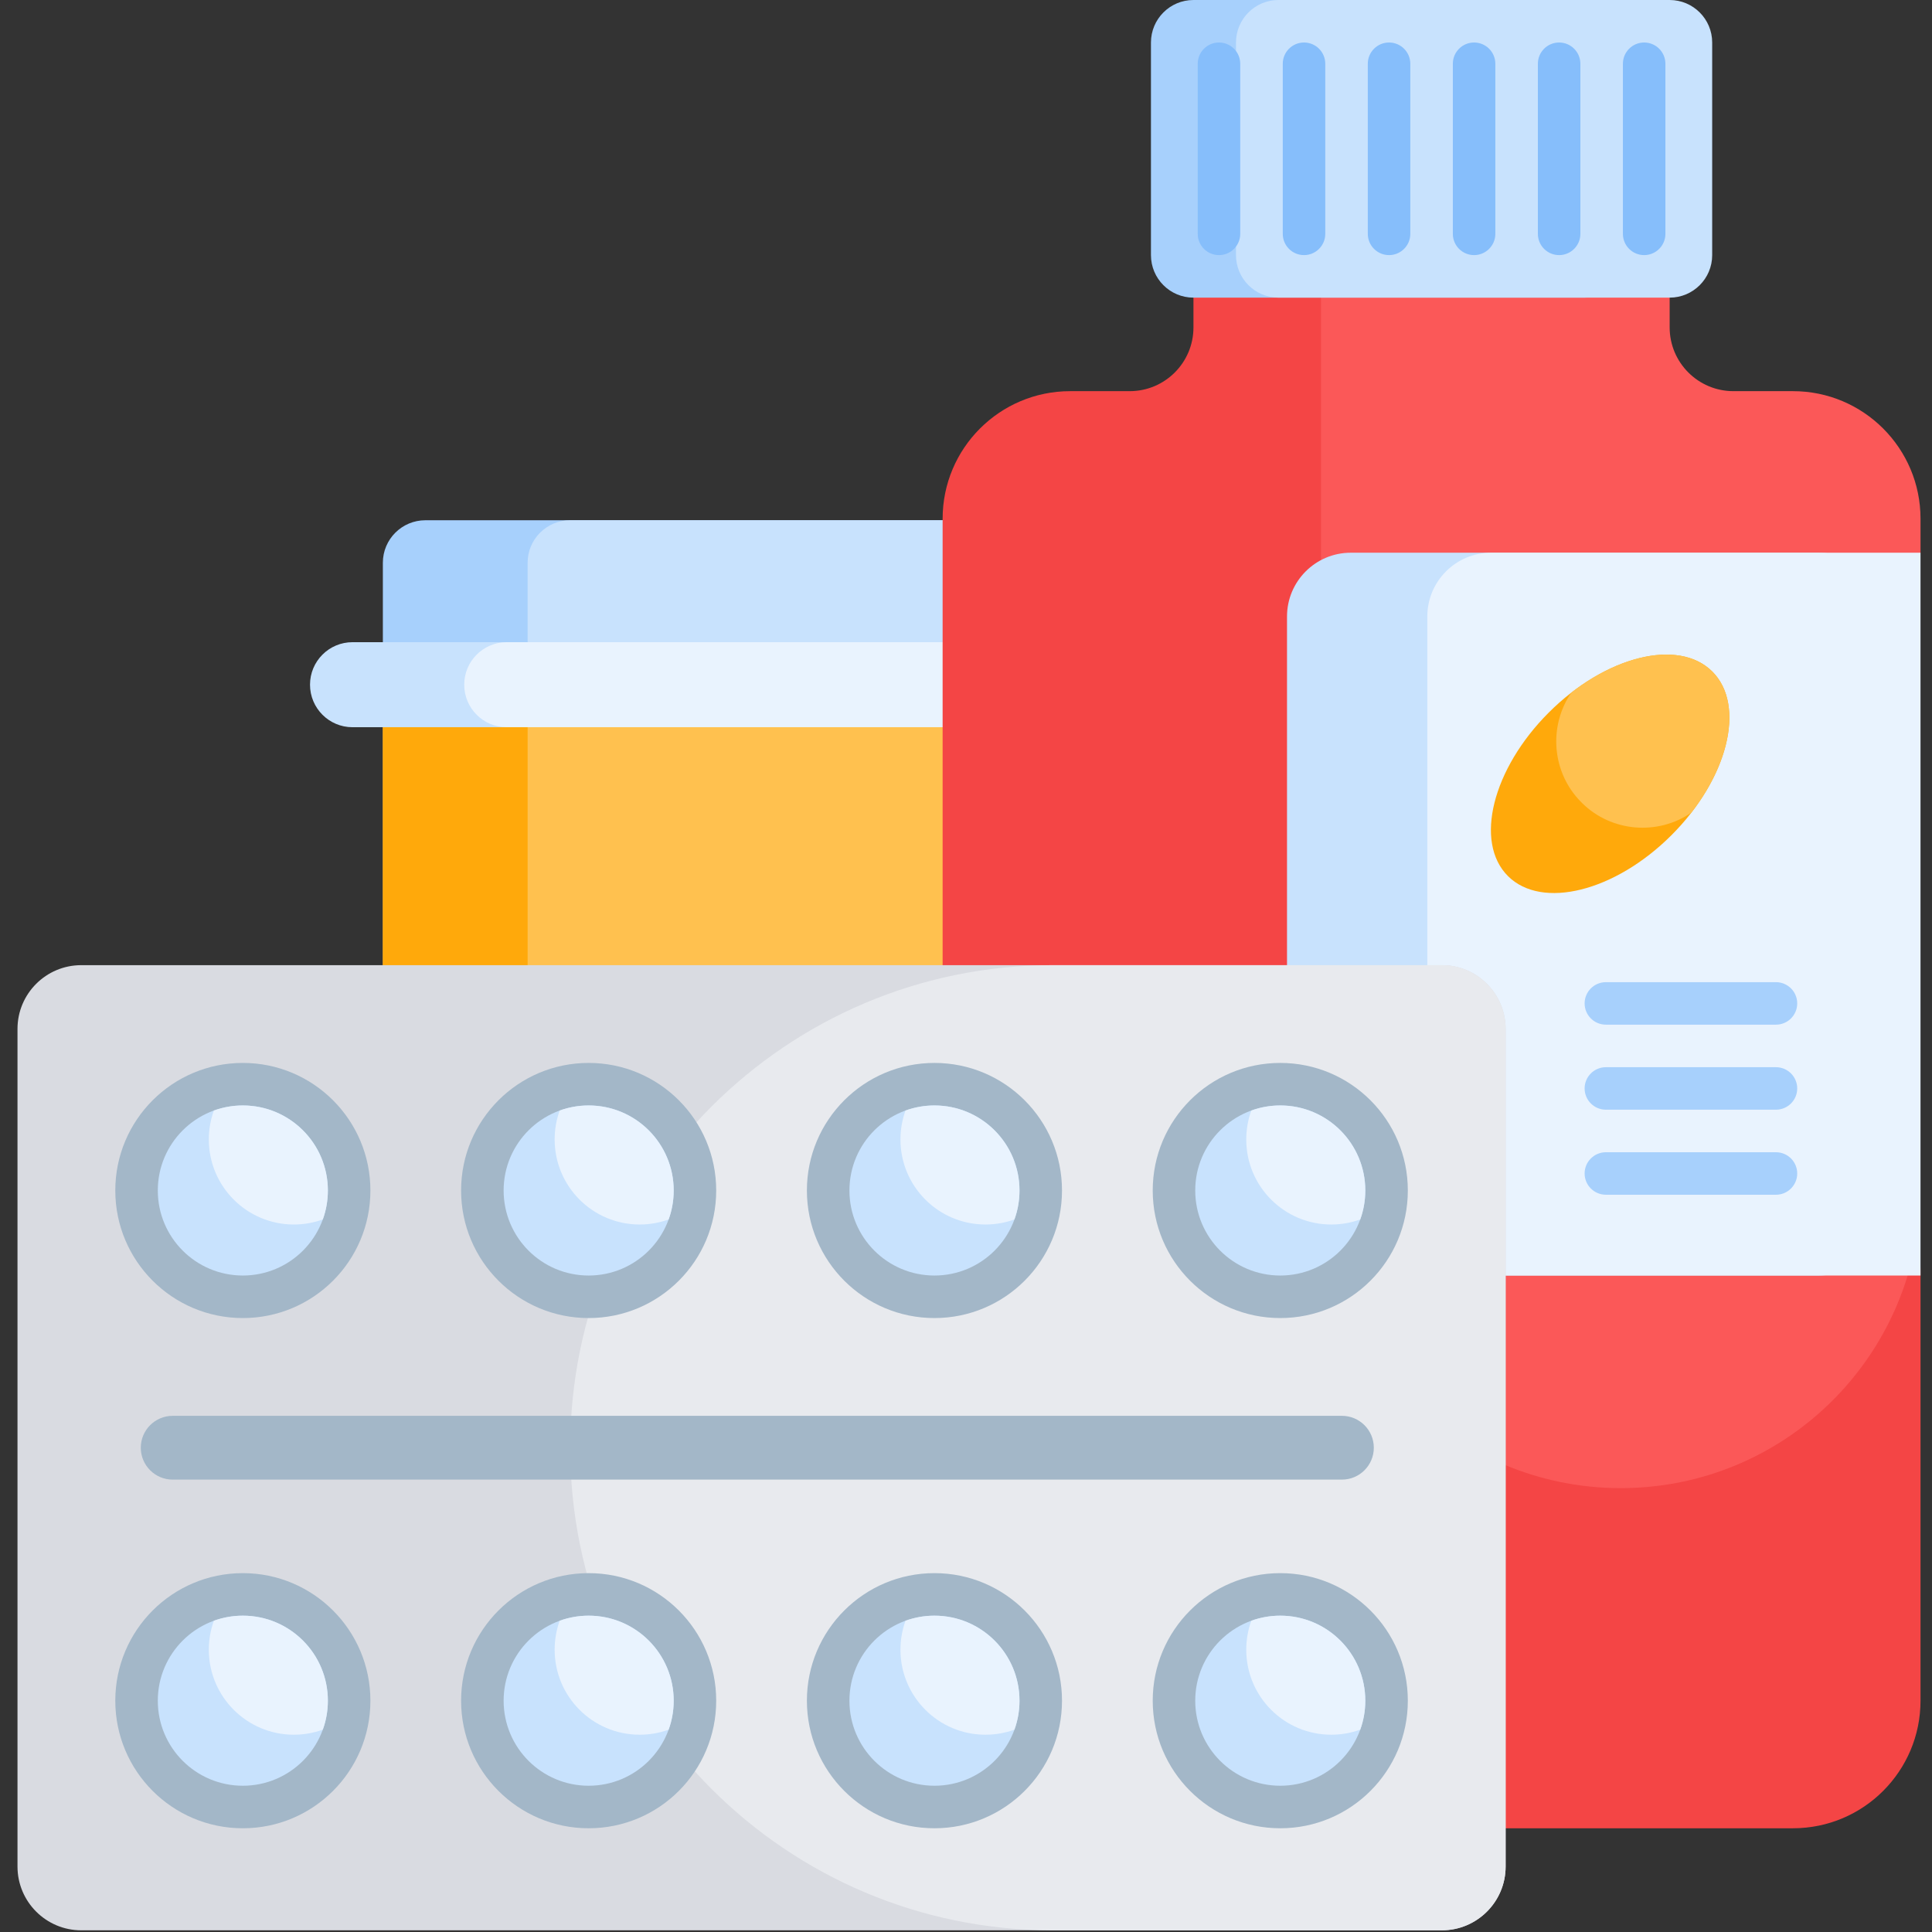 <svg width="71" height="71" viewBox="0 0 71 71" fill="none" xmlns="http://www.w3.org/2000/svg">
<rect x="0" y="0" width="71" height="71" fill="#333333" stroke="none"/>
<path d="M39.704 55.147H14.07V25.495H39.704V55.147Z" fill="#FFC14F"/>
<path d="M19.39 55.147H14.07V25.495H19.39V55.147Z" fill="#FFA90B"/>
<path d="M38.142 26.525H15.633C14.77 26.525 14.07 25.826 14.07 24.963V20.681C14.07 19.818 14.77 19.119 15.633 19.119H38.142C39.005 19.119 39.704 19.818 39.704 20.681V24.963C39.704 25.826 39.005 26.525 38.142 26.525Z" fill="#A7D0FC"/>
<path d="M43.461 26.525H20.952C20.089 26.525 19.39 25.826 19.39 24.963V20.681C19.39 19.818 20.089 19.119 20.952 19.119H43.461C44.324 19.119 45.023 19.818 45.023 20.681V24.963C45.023 25.826 44.324 26.525 43.461 26.525Z" fill="#C8E2FD"/>
<path d="M38.142 26.725H12.955C12.092 26.725 11.393 26.025 11.393 25.162C11.393 24.299 12.092 23.6 12.955 23.6H38.142C39.005 23.6 39.704 24.299 39.704 25.162C39.704 26.025 39.005 26.725 38.142 26.725Z" fill="#C8E2FD"/>
<path d="M43.809 26.725H18.622C17.759 26.725 17.06 26.025 17.06 25.162C17.06 24.299 17.759 23.6 18.622 23.6H43.809C44.672 23.6 45.372 24.299 45.372 25.162C45.372 26.025 44.672 26.725 43.809 26.725Z" fill="#E9F3FE"/>
<path d="M70.578 46.719V62.5C70.578 65.089 68.48 67.188 65.891 67.188H39.328C36.739 67.188 34.641 65.089 34.641 62.5V19.062C34.641 16.474 36.739 14.375 39.328 14.375H41.516C42.81 14.375 43.859 13.326 43.859 12.031V4.688H54.797V42.031H65.891C68.48 42.031 70.578 44.13 70.578 46.719Z" fill="#F44545"/>
<path d="M69.172 22.822V40.625C69.172 40.625 70.45 45.604 70.209 46.51C68.957 51.218 64.665 54.688 59.562 54.688C53.479 54.688 48.547 49.756 48.547 43.672V4.688H61.359V12.031C61.359 13.326 62.409 14.375 63.703 14.375H65.891C68.48 14.375 70.578 16.474 70.578 19.062V20.312L69.172 22.822Z" fill="#FB5858"/>
<path d="M59.797 1.562V9.375C59.797 10.238 59.097 10.938 58.234 10.938H43.859C42.996 10.938 42.297 10.238 42.297 9.375V1.562C42.297 0.7 42.996 0 43.859 0H58.234C59.097 0 59.797 0.7 59.797 1.562Z" fill="#A7D0FC"/>
<path d="M62.922 1.562V9.375C62.922 10.238 62.222 10.938 61.359 10.938H46.984C46.121 10.938 45.422 10.238 45.422 9.375V1.562C45.422 0.7 46.121 0 46.984 0H61.359C62.222 0 62.922 0.7 62.922 1.562Z" fill="#C8E2FD"/>
<path d="M51.828 2.344V8.594C51.828 9.025 51.478 9.375 51.047 9.375C50.615 9.375 50.266 9.025 50.266 8.594V2.344C50.266 1.912 50.615 1.562 51.047 1.562C51.478 1.562 51.828 1.912 51.828 2.344ZM47.922 1.562C47.49 1.562 47.141 1.912 47.141 2.344V8.594C47.141 9.025 47.49 9.375 47.922 9.375C48.353 9.375 48.703 9.025 48.703 8.594V2.344C48.703 1.912 48.353 1.562 47.922 1.562ZM44.797 1.562C44.365 1.562 44.016 1.912 44.016 2.344V8.594C44.016 9.025 44.365 9.375 44.797 9.375C45.228 9.375 45.578 9.025 45.578 8.594V2.344C45.578 1.912 45.228 1.562 44.797 1.562ZM60.422 1.562C59.99 1.562 59.641 1.912 59.641 2.344V8.594C59.641 9.025 59.99 9.375 60.422 9.375C60.853 9.375 61.203 9.025 61.203 8.594V2.344C61.203 1.912 60.853 1.562 60.422 1.562ZM57.297 1.562C56.865 1.562 56.516 1.912 56.516 2.344V8.594C56.516 9.025 56.865 9.375 57.297 9.375C57.728 9.375 58.078 9.025 58.078 8.594V2.344C58.078 1.912 57.728 1.562 57.297 1.562ZM54.172 1.562C53.74 1.562 53.391 1.912 53.391 2.344V8.594C53.391 9.025 53.74 9.375 54.172 9.375C54.603 9.375 54.953 9.025 54.953 8.594V2.344C54.953 1.912 54.603 1.562 54.172 1.562Z" fill="#86BEFB"/>
<path d="M69.172 22.656V44.531C69.172 45.826 68.123 46.875 66.828 46.875H49.641C48.346 46.875 47.297 45.826 47.297 44.531V22.656C47.297 21.362 48.346 20.312 49.641 20.312H66.828C68.123 20.312 69.172 21.362 69.172 22.656Z" fill="#C8E2FD"/>
<path d="M70.578 20.312V46.875H54.797C53.502 46.875 52.453 45.826 52.453 44.531V22.656C52.453 21.362 53.502 20.312 54.797 20.312H70.578Z" fill="#E9F3FE"/>
<path d="M58.234 36.875C58.234 36.444 58.584 36.094 59.016 36.094H65.266C65.697 36.094 66.047 36.444 66.047 36.875C66.047 37.306 65.697 37.656 65.266 37.656H59.016C58.584 37.656 58.234 37.306 58.234 36.875ZM65.266 39.219H59.016C58.584 39.219 58.234 39.569 58.234 40C58.234 40.431 58.584 40.781 59.016 40.781H65.266C65.697 40.781 66.047 40.431 66.047 40C66.047 39.569 65.697 39.219 65.266 39.219ZM65.266 42.344H59.016C58.584 42.344 58.234 42.694 58.234 43.125C58.234 43.556 58.584 43.906 59.016 43.906H65.266C65.697 43.906 66.047 43.556 66.047 43.125C66.047 42.694 65.697 42.344 65.266 42.344Z" fill="#A7D0FC"/>
<path d="M55.331 37.812V68.594C55.331 69.888 54.281 70.938 52.987 70.938H2.987C1.692 70.938 0.643 69.888 0.643 68.594V37.812C0.643 36.518 1.692 35.469 2.987 35.469H52.987C54.281 35.469 55.331 36.518 55.331 37.812Z" fill="#D9DBE1"/>
<path d="M55.331 37.812V68.594C55.331 69.888 54.281 70.938 52.987 70.938H38.69C28.895 70.938 20.956 62.998 20.956 53.203C20.956 43.409 28.895 35.469 38.69 35.469H52.987C54.281 35.469 55.331 36.518 55.331 37.812Z" fill="#E8EAEE"/>
<path d="M50.487 53.203C50.487 53.85 49.962 54.375 49.315 54.375H6.346C5.699 54.375 5.174 53.85 5.174 53.203C5.174 52.556 5.699 52.031 6.346 52.031H49.315C49.962 52.031 50.487 52.556 50.487 53.203ZM34.341 48.438C36.93 48.438 39.028 46.339 39.028 43.75C39.028 41.161 36.93 39.062 34.341 39.062C31.752 39.062 29.653 41.161 29.653 43.75C29.653 46.339 31.752 48.438 34.341 48.438ZM47.049 48.438C49.638 48.438 51.737 46.339 51.737 43.75C51.737 41.161 49.638 39.062 47.049 39.062C44.46 39.062 42.362 41.161 42.362 43.75C42.362 46.339 44.46 48.438 47.049 48.438ZM8.924 48.438C11.513 48.438 13.612 46.339 13.612 43.75C13.612 41.161 11.513 39.062 8.924 39.062C6.335 39.062 4.237 41.161 4.237 43.75C4.237 46.339 6.335 48.438 8.924 48.438ZM21.633 48.438C24.221 48.438 26.32 46.339 26.32 43.75C26.32 41.161 24.221 39.062 21.633 39.062C19.044 39.062 16.945 41.161 16.945 43.75C16.945 46.339 19.044 48.438 21.633 48.438ZM34.341 57.812C31.752 57.812 29.653 59.911 29.653 62.5C29.653 65.089 31.752 67.188 34.341 67.188C36.93 67.188 39.028 65.089 39.028 62.5C39.028 59.911 36.93 57.812 34.341 57.812ZM47.049 57.812C44.46 57.812 42.362 59.911 42.362 62.5C42.362 65.089 44.46 67.188 47.049 67.188C49.638 67.188 51.737 65.089 51.737 62.5C51.737 59.911 49.638 57.812 47.049 57.812ZM8.924 57.812C6.335 57.812 4.237 59.911 4.237 62.5C4.237 65.089 6.335 67.188 8.924 67.188C11.513 67.188 13.612 65.089 13.612 62.5C13.612 59.911 11.513 57.812 8.924 57.812ZM21.633 57.812C19.044 57.812 16.945 59.911 16.945 62.5C16.945 65.089 19.044 67.188 21.633 67.188C24.221 67.188 26.32 65.089 26.32 62.5C26.32 59.911 24.221 57.812 21.633 57.812Z" fill="#A3B7C8"/>
<path d="M62.928 24.681C64.173 25.926 63.501 28.617 61.426 30.692C59.351 32.766 56.66 33.439 55.415 32.194C54.17 30.949 54.843 28.258 56.918 26.184C58.993 24.109 61.684 23.436 62.928 24.681Z" fill="#FFA90B"/>
<path d="M62.928 24.681C64.013 25.765 63.642 27.946 62.158 29.862C60.927 30.713 59.219 30.581 58.139 29.509C58.133 29.502 58.126 29.496 58.12 29.489C58.114 29.483 58.107 29.477 58.101 29.47C57.028 28.39 56.897 26.682 57.747 25.452C59.663 23.967 61.844 23.597 62.928 24.681Z" fill="#FFC14F"/>
<path d="M37.466 43.75C37.466 45.476 36.067 46.875 34.341 46.875C32.615 46.875 31.216 45.476 31.216 43.75C31.216 42.024 32.615 40.625 34.341 40.625C36.067 40.625 37.466 42.024 37.466 43.75ZM47.049 46.875C48.775 46.875 50.174 45.476 50.174 43.75C50.174 42.024 48.775 40.625 47.049 40.625C45.323 40.625 43.924 42.024 43.924 43.75C43.924 45.476 45.323 46.875 47.049 46.875ZM8.924 40.625C7.198 40.625 5.799 42.024 5.799 43.75C5.799 45.476 7.198 46.875 8.924 46.875C10.65 46.875 12.049 45.476 12.049 43.75C12.049 42.024 10.65 40.625 8.924 40.625ZM21.633 40.625C19.907 40.625 18.508 42.024 18.508 43.75C18.508 45.476 19.907 46.875 21.633 46.875C23.358 46.875 24.758 45.476 24.758 43.75C24.758 42.024 23.358 40.625 21.633 40.625ZM34.341 59.375C32.615 59.375 31.216 60.774 31.216 62.5C31.216 64.226 32.615 65.625 34.341 65.625C36.067 65.625 37.466 64.226 37.466 62.5C37.466 60.774 36.067 59.375 34.341 59.375ZM47.049 59.375C45.323 59.375 43.924 60.774 43.924 62.5C43.924 64.226 45.323 65.625 47.049 65.625C48.775 65.625 50.174 64.226 50.174 62.5C50.174 60.774 48.775 59.375 47.049 59.375ZM8.924 59.375C7.198 59.375 5.799 60.774 5.799 62.5C5.799 64.226 7.198 65.625 8.924 65.625C10.65 65.625 12.049 64.226 12.049 62.5C12.049 60.774 10.65 59.375 8.924 59.375ZM21.633 59.375C19.907 59.375 18.508 60.774 18.508 62.5C18.508 64.226 19.907 65.625 21.633 65.625C23.358 65.625 24.758 64.226 24.758 62.5C24.758 60.774 23.358 59.375 21.633 59.375Z" fill="#C8E2FD"/>
<path d="M37.466 43.75C37.466 44.124 37.4 44.482 37.28 44.814C36.948 44.934 36.59 45 36.216 45C34.49 45 33.091 43.601 33.091 41.875C33.091 41.501 33.157 41.143 33.277 40.811C33.609 40.691 33.967 40.625 34.341 40.625C36.067 40.625 37.466 42.024 37.466 43.75ZM48.924 45C49.298 45 49.656 44.934 49.988 44.814C50.109 44.482 50.174 44.124 50.174 43.75C50.174 42.024 48.775 40.625 47.049 40.625C46.676 40.625 46.317 40.691 45.985 40.811C45.865 41.143 45.799 41.501 45.799 41.875C45.799 43.601 47.198 45 48.924 45ZM8.924 40.625C8.551 40.625 8.192 40.691 7.86 40.811C7.74 41.143 7.674 41.501 7.674 41.875C7.674 43.601 9.073 45 10.799 45C11.173 45 11.531 44.934 11.863 44.814C11.984 44.482 12.049 44.124 12.049 43.75C12.049 42.024 10.65 40.625 8.924 40.625ZM21.633 40.625C21.259 40.625 20.901 40.691 20.568 40.811C20.448 41.143 20.383 41.501 20.383 41.875C20.383 43.601 21.782 45 23.508 45C23.881 45 24.239 44.934 24.572 44.814C24.692 44.482 24.758 44.124 24.758 43.75C24.758 42.024 23.358 40.625 21.633 40.625ZM34.341 59.375C33.967 59.375 33.609 59.441 33.277 59.561C33.157 59.893 33.091 60.251 33.091 60.625C33.091 62.351 34.49 63.75 36.216 63.75C36.59 63.75 36.948 63.684 37.28 63.564C37.4 63.232 37.466 62.874 37.466 62.5C37.466 60.774 36.067 59.375 34.341 59.375ZM47.049 59.375C46.676 59.375 46.317 59.441 45.985 59.561C45.865 59.893 45.799 60.251 45.799 60.625C45.799 62.351 47.198 63.75 48.924 63.75C49.298 63.75 49.656 63.684 49.988 63.564C50.109 63.232 50.174 62.874 50.174 62.5C50.174 60.774 48.775 59.375 47.049 59.375ZM8.924 59.375C8.551 59.375 8.192 59.441 7.86 59.561C7.74 59.893 7.674 60.251 7.674 60.625C7.674 62.351 9.073 63.75 10.799 63.75C11.173 63.75 11.531 63.684 11.863 63.564C11.984 63.232 12.049 62.874 12.049 62.5C12.049 60.774 10.65 59.375 8.924 59.375ZM21.633 59.375C21.259 59.375 20.901 59.441 20.568 59.561C20.448 59.893 20.383 60.251 20.383 60.625C20.383 62.351 21.782 63.75 23.508 63.75C23.881 63.75 24.239 63.684 24.572 63.564C24.692 63.232 24.758 62.874 24.758 62.5C24.758 60.774 23.358 59.375 21.633 59.375Z" fill="#E9F3FE"/>
</svg>
